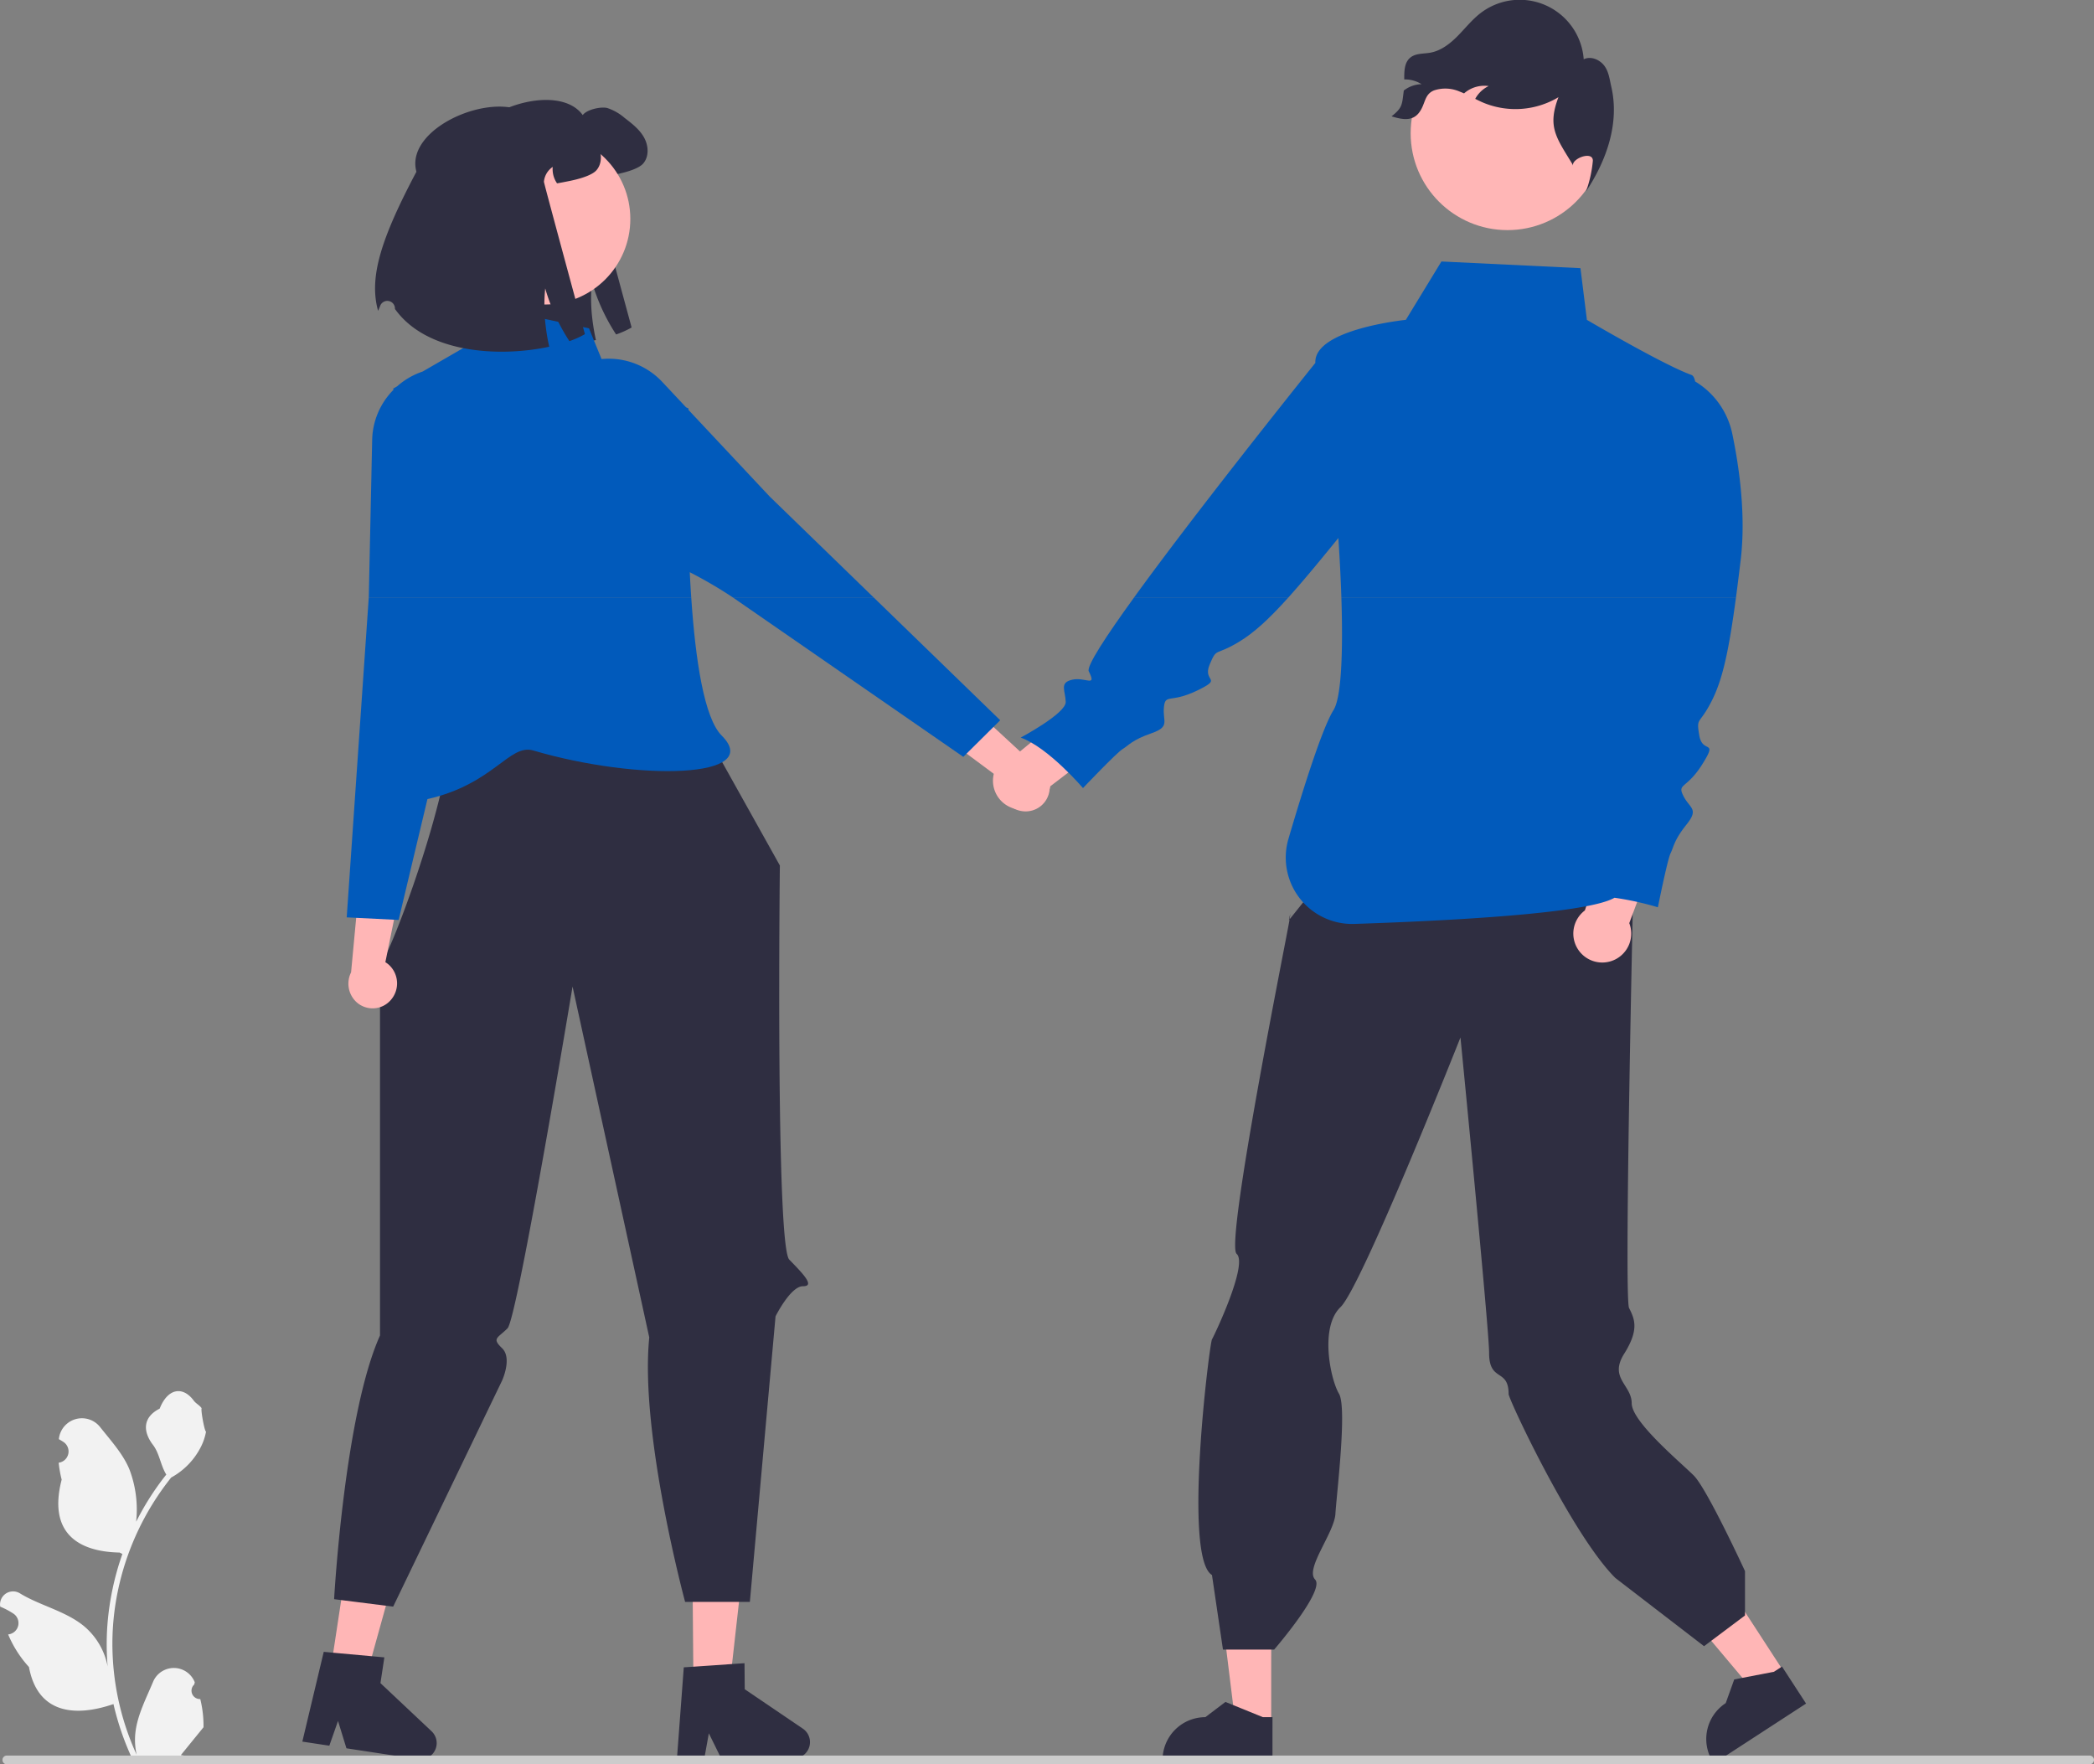 <svg data-name="Layer 1" width="567.338" height="478.016" xmlns="http://www.w3.org/2000/svg"><rect width="100%" height="100%" fill="#808080" stroke="none"/><path d="M125.475 44.72c-3.529-12.867 24.936-23.901 32.41-13.54 1.04-1.472 4.881-2.367 6.644-1.915a13.744 13.744 0 0 1 4.69 2.675c1.989 1.527 4.05 3.109 5.27 5.305 1.229 2.187 1.419 5.17-.235 7.068-1.31 1.51-5.18 2.485-7.15 2.883-1.373.28-2.53.506-3.524.669a6.74 6.74 0 0 1-1.175-4.456 5.47 5.47 0 0 0-2.386 4.013c-.027.335 11.107 41.304 11.107 41.304a24.287 24.287 0 0 1-4.202 1.889 52.848 52.848 0 0 1-6.553-14.28 45.762 45.762 0 0 0 .127 10.168 55.948 55.948 0 0 0 .958 5.63c-13.232 2.856-33.134 1.916-41.792-10.23l-.005-.152a2.067 2.067 0 0 0-3.993-.72c-.21.536-.403 1-.576 1.368-2.521-9.02.742-19.459 10.385-37.68z" fill="#2f2e41"/><path fill="#ffb6b6" d="m187.875 456.283 9.859-.083 4.364-38.913-14.55.123.327 38.873z"/><path d="m217.522 468.351-15.746-10.68-.059-7.055-3.386.227-10.496.724-2.573.17-1.867 24.935 7.396-.067 1.26-6.99 3.431 6.955 19.602-.164a4.408 4.408 0 0 0 2.438-8.055z" fill="#2f2e41"/><path fill="#ffb6b6" d="m89.571 452.439 9.747 1.481 10.48-37.728-14.386-2.186-5.841 38.433z"/><path d="m116.93 469.056-13.854-13.042 1.06-6.975-3.379-.313-10.477-.95-2.568-.24-5.798 24.324 7.313 1.106 2.353-6.702 2.285 7.411 19.38 2.947a4.408 4.408 0 0 0 3.684-7.566zM183.34 184.42l27.953 50.065s-1.166 102.965 2.549 106.784 7.078 7.244 3.715 7.213-7.435 8.153-7.435 8.153L203.165 434h-17.543s-12.344-45.623-9.712-71.64l-20.783-95.077s-14.93 89.913-17.62 92.604-4.315 2.671-1.485 5.372 0 8.807 0 8.807l-29.498 61.221-16-2.018s2.774-49.978 12.433-71.434V260.44c-.727 8.693 33.304-79.296 12.493-72.692 6.584-2.09 67.89-3.327 67.89-3.327z" fill="#2f2e41"/><path d="M105.987 270.813a6.821 6.821 0 0 0-.702-9.488 6.544 6.544 0 0 0-.877-.634l4.751-23.317-10.983-6.574-3.055 32.646a6.802 6.802 0 0 0 1.568 8.155 6.51 6.51 0 0 0 9.183-.651l.115-.137zM276.901 219.762a6.821 6.821 0 0 1-5.815-7.53 6.543 6.543 0 0 1 .228-1.057l-19.112-14.177 3.781-12.23 24.082 22.252a6.802 6.802 0 0 1 4.281 7.116 6.51 6.51 0 0 1-7.267 5.65q-.09-.01-.178-.024z" fill="#ffb6b6"/><circle cx="147.594" cy="59.322" r="23.183" fill="#ffb6b6"/><path fill="#ffb6b6" d="m483.533 453.271-8.118 5.278-24.222-28.799 11.981-7.79 20.359 31.311z"/><path d="m489.326 461.554-24.963 16.231-.205-.315a11.59 11.59 0 0 1 3.398-16.034l2.31-6.425 10.757-2.072 2.18-1.417z" fill="#2f2e41"/><path fill="#ffb6b6" d="m344.417 467.102-9.683-.001-4.606-37.348 14.291.001-.002 37.348z"/><path d="m344.758 477.203-29.776-.001v-.377a11.59 11.59 0 0 1 11.59-11.589l5.44-4.126 10.147 4.127h2.6zM444.643 236.64l-86.83 1.91-8.606 10.757s.744-3.793.082.373-17.414 87.23-14.247 90.017-6.005 22.02-6.678 23.193-7.933 59.07 0 63.83l2.98 20.21h13.866s13.891-16.076 11.096-18.99 5.2-12.604 5.505-17.8 3.225-28.763.963-32.542-5.32-17.96.419-23.458 32.498-73.057 32.498-73.057 7.776 79.203 7.758 85.422c-.024 8.087 5.287 4.085 5.287 11.185 0 1.434 17.294 38.302 28.916 49.827l24.035 18.488 11.094-8.32v-12.017s-10.28-22.298-13.867-25.884-16.827-14.563-16.827-19.584-6.233-6.77-2.041-13.426 2.758-9.525 1.324-12.394 1.285-120.415 1.285-120.415z" fill="#2f2e41"/><circle cx="408.437" cy="36.107" r="26.238" fill="#ffb6b6"/><path d="m429.398 246.668 7.386-22.233 13.289 2.447-8.645 23.229a7.843 7.843 0 1 1-12.03-3.443zM276.224 203.702l18.096-14.878 9.942 9.151-19.692 15.05a7.843 7.843 0 1 1-8.346-9.323z" fill="#ffb6b6"/><path d="M377.021 31.517c2.83.878 5.556 1.396 7.396-.925s1.359-4.973 4.095-6.092a9.679 9.679 0 0 1 6.989.324c.397.148.785.314 1.164.48.213-.184.426-.36.657-.526a8.337 8.337 0 0 1 6-1.461 8.18 8.18 0 0 0-3.634 3.467c.758.379 1.525.758 2.302 1.081a22.697 22.697 0 0 0 20.254-1.534c-3.032 7.987-.675 10.834 3.772 18.128l.175.425c-.443-1.914 5.371-4.123 5.371-1.35a33.125 33.125 0 0 1-1.849 8.32c5.704-8.588 9.069-18.636 6.86-28.278-.472-2.025-.684-4.197-1.97-5.843-1.284-1.636-3.65-2.597-5.518-1.673a17.396 17.396 0 0 0-27.992-12.48c-2.31 1.785-4.132 4.123-6.193 6.203s-4.502 3.975-7.386 4.493c-1.83.324-3.892.13-5.353 1.285-1.692 1.34-1.71 3.698-1.7 5.963a8.327 8.327 0 0 1 4.686 1.285 8.148 8.148 0 0 0-4.733 1.664.508.508 0 0 0-.074.055c-.5 3.809-.296 4.613-3.319 6.989z" fill="#2f2e41"/><path d="M54.259 460.329a2.27 2.27 0 0 1-1.645-3.933l.156-.619-.062-.148a6.094 6.094 0 0 0-11.241.042c-1.84 4.428-4.18 8.864-4.756 13.546a18.029 18.029 0 0 0 .316 6.2 72.281 72.281 0 0 1-6.575-30.02 69.764 69.764 0 0 1 .433-7.784q.358-3.177.995-6.31a73.119 73.119 0 0 1 14.5-30.99 19.459 19.459 0 0 0 8.093-8.396 14.843 14.843 0 0 0 1.35-4.056c-.395.051-1.486-5.949-1.189-6.317-.549-.833-1.532-1.247-2.131-2.06-2.983-4.044-7.092-3.338-9.237 2.157-4.582 2.313-4.626 6.148-1.815 9.837 1.79 2.347 2.035 5.522 3.605 8.035-.162.206-.33.407-.491.613a73.591 73.591 0 0 0-7.681 12.169 30.592 30.592 0 0 0-1.827-14.21c-1.748-4.217-5.025-7.769-7.91-11.415a6.28 6.28 0 0 0-11.184 3.084l-.018.16q.643.363 1.26.77a3.078 3.078 0 0 1-1.242 5.602l-.063.01a30.626 30.626 0 0 0 .808 4.58c-3.702 14.315 4.29 19.53 15.701 19.764.252.129.497.258.75.38a75.115 75.115 0 0 0-4.044 19.028 71.243 71.243 0 0 0 .052 11.504l-.02-.136a18.826 18.826 0 0 0-6.426-10.87c-4.946-4.063-11.933-5.559-17.268-8.824a3.533 3.533 0 0 0-5.412 3.437l.022.142a20.677 20.677 0 0 1 2.319 1.118q.643.362 1.258.77a3.078 3.078 0 0 1-1.24 5.601l-.063.01c-.046.006-.084.013-.13.02a30.654 30.654 0 0 0 5.639 8.829c2.315 12.497 12.256 13.682 22.89 10.043h.007a75.093 75.093 0 0 0 5.044 14.726h18.02c.065-.2.123-.407.181-.607a20.474 20.474 0 0 1-4.986-.297c1.337-1.64 2.674-3.294 4.01-4.934a1.12 1.12 0 0 0 .085-.097c.678-.84 1.363-1.673 2.04-2.513h.001a29.99 29.99 0 0 0-.878-7.64z" fill="#f2f2f2"/><path d="M.667 476.826a1.186 1.186 0 0 0 1.19 1.19h564.29a1.19 1.19 0 1 0 0-2.38H1.858a1.187 1.187 0 0 0-1.19 1.19z" fill="#ccc"/><path d="M186.882 155.03c.111 2.28.242 4.56.394 6.82h11.261l-.16-.11a121.192 121.192 0 0 0-11.495-6.71z" fill="none"/><path d="m410.267 459.537 14.066.698 7.805-32.744c17.946-4.035 22.203-15.069 28.655-13.17 28.622 8.426 62.638 7.533 51.063-4.042-4.746-4.746-7.11-20.5-8.249-37.436h-87.365z" transform="translate(-316.331 -210.992)" style="fill:#015abb"/><path style="fill:#015abb" d="m198.537 161.851 62.456 43.206 9.999-9.916-34.303-33.29h-38.152z"/><path d="m208.53 134.522-22.006-23.476.012-.386-.671-.317-6.4-6.828a19.867 19.867 0 0 0-14.212-6.326 20.389 20.389 0 0 0-2.274.091l-3.397-8.322-28.416-6.028-5.642 11.357-11.017 6.379a19.9 19.9 0 0 0-6.907 3.998l-1.076.623.08.327a19.838 19.838 0 0 0-5.77 13.605l-.914 42.49-.01.142h87.366a371.17 371.17 0 0 1-.394-6.82 121.192 121.192 0 0 1 11.495 6.709l.16.11h38.152z" fill="#015abb"/><path d="M611.318 392.877c2.27 4.488-.92 1.46-4.488 2.271-3.57.811-1.839 2.92-1.758 6.03s-12.194 9.65-12.194 9.65c7.49 2.678 16.87 13.682 16.87 13.682s9.085-9.57 10.735-10.571c1.649-1 2.568-2.46 7.786-4.272 5.219-1.81 3.029-3.19 3.407-7.029.379-3.84 1.65-1 8.977-4.542s1.379-2.19 3.406-7.03c2.028-4.839 1.38-2.19 7.976-6.19 3.966-2.406 7.904-5.938 13.384-12.033h-41.812c-7.712 10.653-12.963 18.701-12.289 20.034z" transform="translate(-316.331 -210.992)" style="fill:#015abb"/><path d="M471.606 151.786c1.466-12.21-.388-25.251-2.271-34.267a21.716 21.716 0 0 0-10.058-14.168c-.192-.98-.531-1.606-1.053-1.79-7.457-2.652-28.277-14.9-28.277-14.9l-1.745-14.006-37.673-1.81-9.64 15.816s-24.972 2.51-24.51 11.651c-6.047 7.544-32.968 41.25-49.104 63.539h41.813c3.637-4.046 7.953-9.22 13.41-15.95.038-.045.073-.093.11-.139.366 5.456.649 10.914.817 16.089h106.914c.406-3.035.824-6.369 1.267-10.065z" fill="#015abb"/><path d="M786.67 372.843H679.756c.477 14.703.022 27.1-2.119 30.515-3.003 4.792-8.088 20.83-12.222 34.91a17.995 17.995 0 0 0 17.86 23.046c25.641-.846 63.164-2.802 70.477-7.093a81.014 81.014 0 0 1 11.757 2.584s2.588-12.94 3.45-14.665c.863-1.725.863-3.45 4.314-7.763 3.45-4.314.862-4.314-.863-7.764s.863-1.725 5.176-8.626c4.313-6.902 0-2.588-.863-7.764-.862-5.176 0-2.588 3.451-9.49 2.86-5.717 4.534-13.22 6.496-27.89z" transform="translate(-316.331 -210.992)" style="fill:#015abb"/><path d="M112.822 46.527c-3.53-12.867 24.936-23.9 32.41-13.539 1.04-1.473 4.88-2.368 6.643-1.916a13.744 13.744 0 0 1 4.691 2.676c1.989 1.527 4.05 3.109 5.27 5.305 1.228 2.187 1.418 5.17-.236 7.068-1.31 1.509-5.179 2.485-7.149 2.883-1.374.28-2.53.506-3.525.669a6.74 6.74 0 0 1-1.175-4.456 5.47 5.47 0 0 0-2.386 4.013c-.027.334 11.108 41.304 11.108 41.304a24.287 24.287 0 0 1-4.203 1.889 52.848 52.848 0 0 1-6.552-14.28 45.762 45.762 0 0 0 .126 10.167 55.95 55.95 0 0 0 .958 5.63c-13.231 2.857-33.133 1.917-41.792-10.23l-.004-.151a2.067 2.067 0 0 0-3.993-.72c-.21.535-.403.999-.576 1.368-2.521-9.02.741-19.459 10.385-37.68z" fill="#2f2e41"/></svg>
